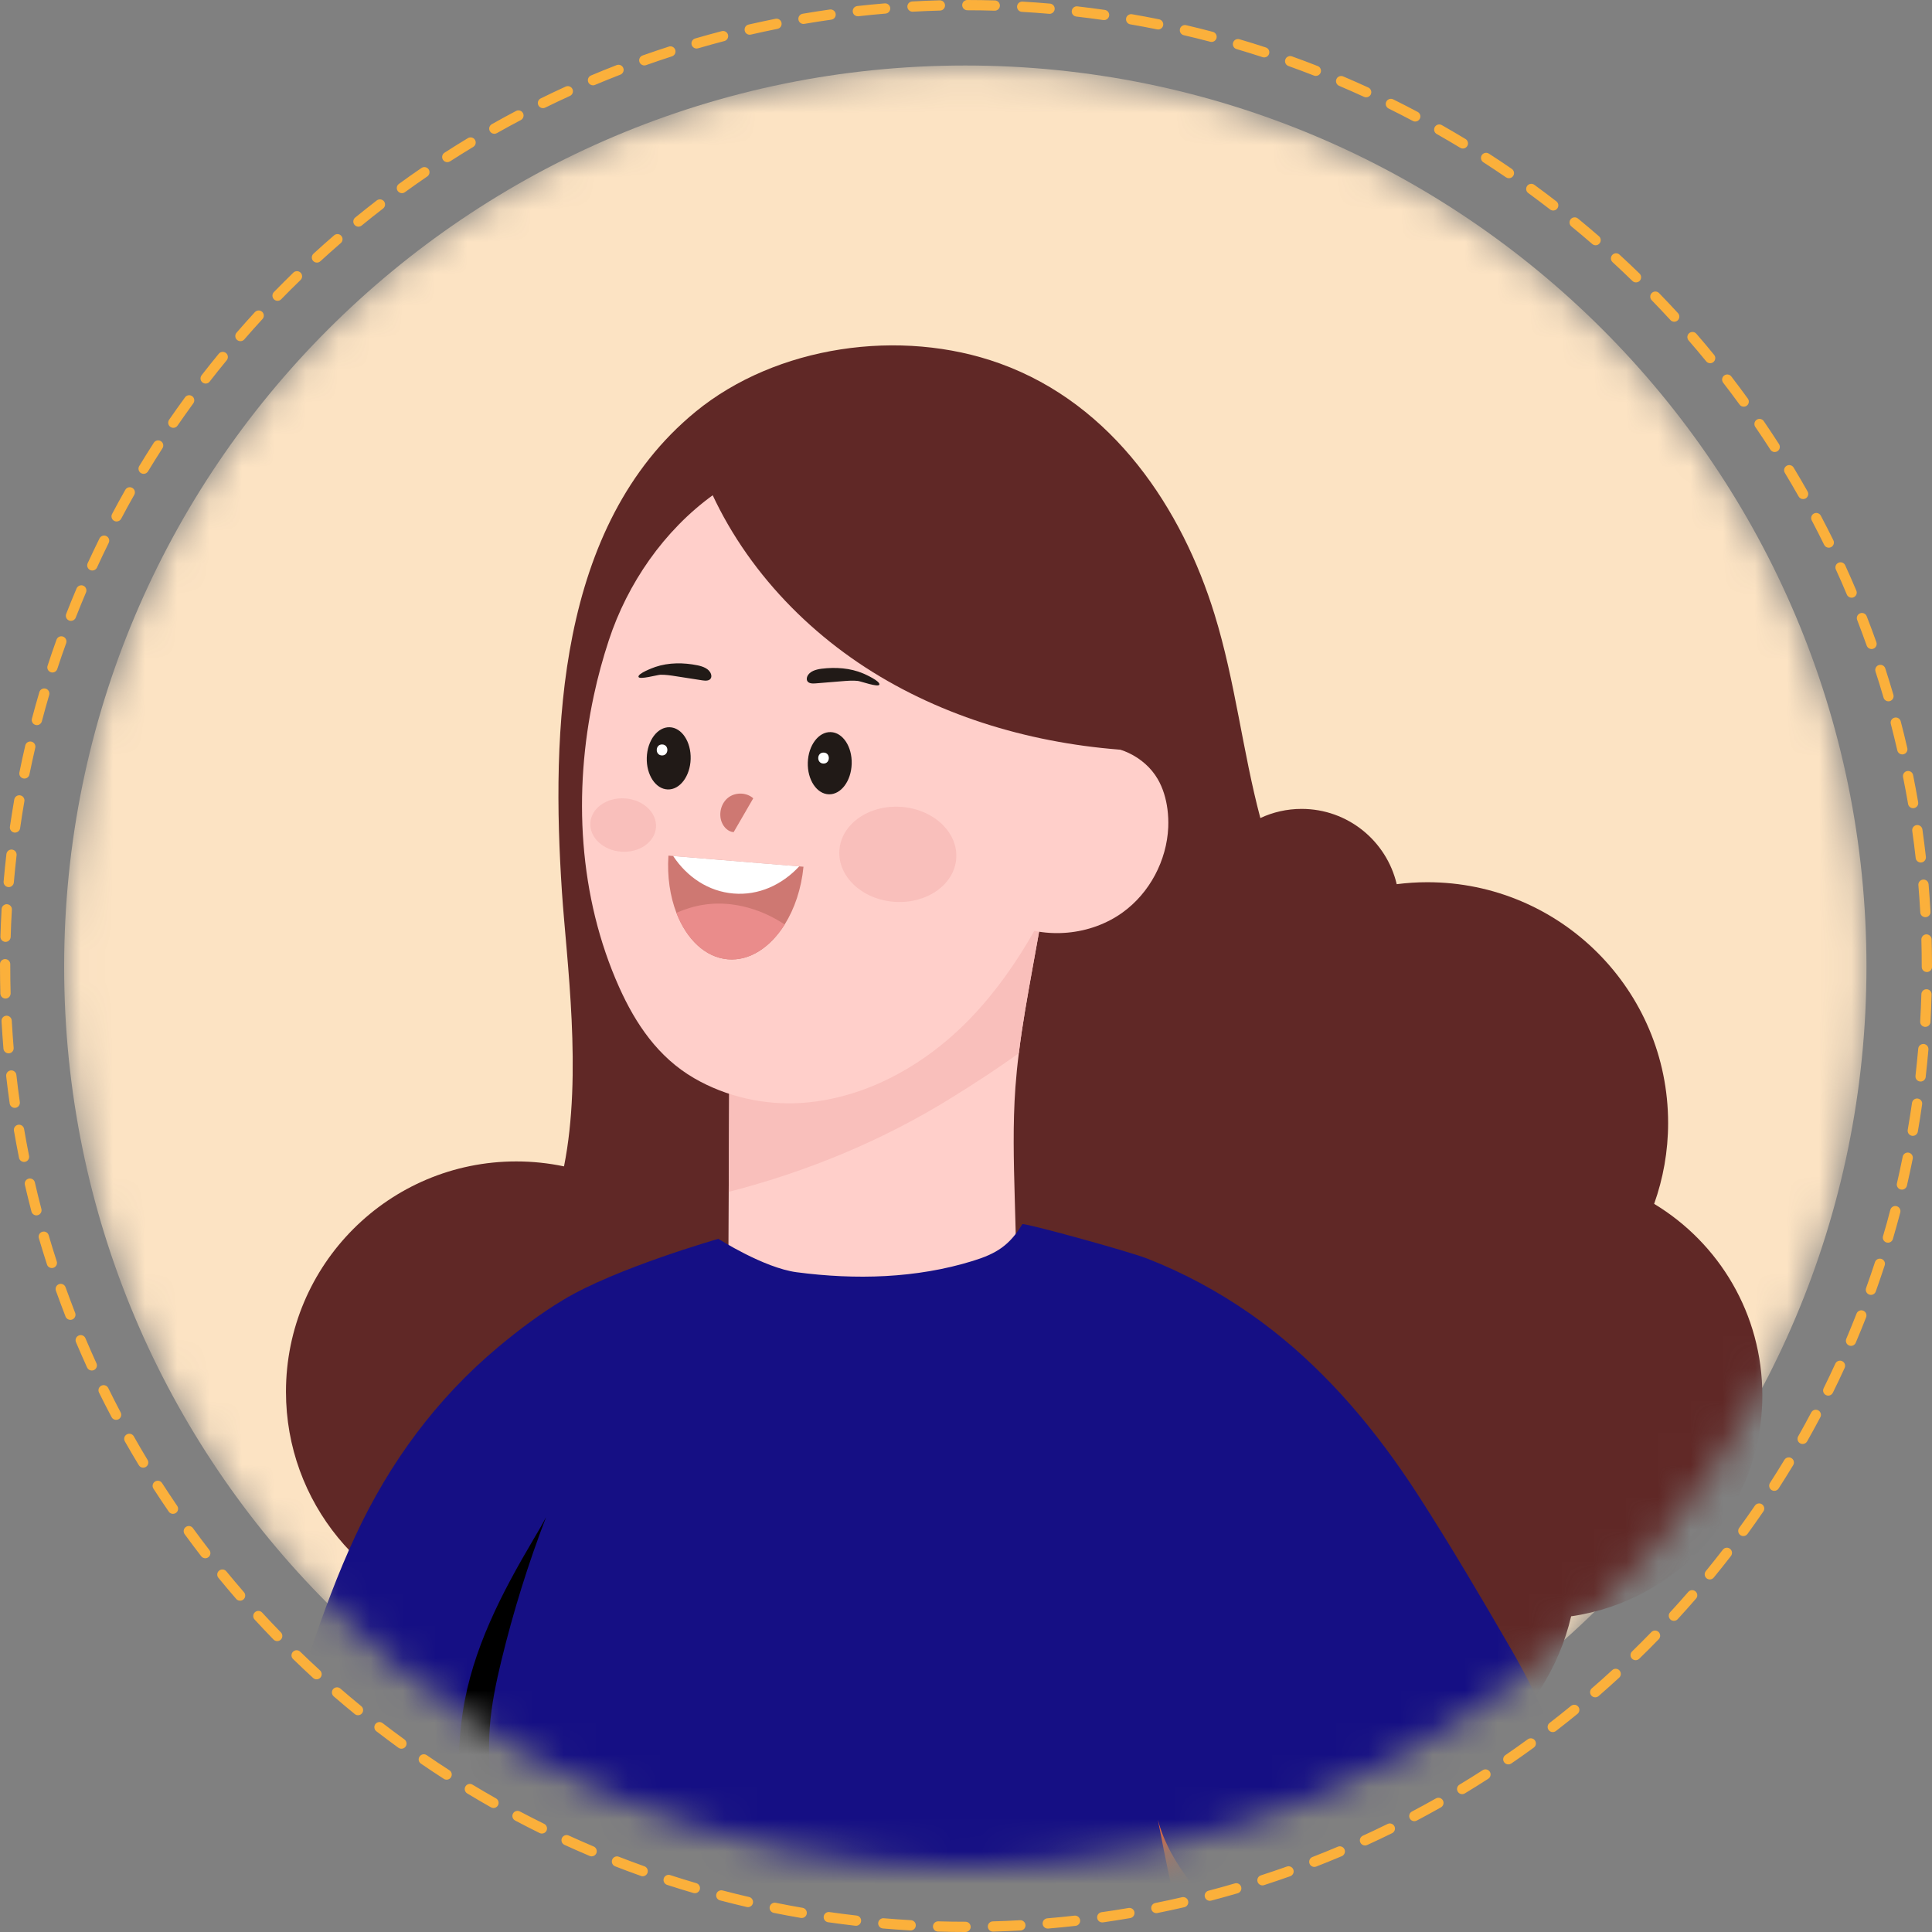 <svg width="60" height="60" viewBox="0 0 60 60" fill="none" xmlns="http://www.w3.org/2000/svg">
<rect x="0" y="0" width="60" height="60" fill="#808080" stroke="none"/>
<mask id="mask0" style="mask-type:alpha" maskUnits="userSpaceOnUse" x="1" y="2" width="57" height="57">
<path fill-rule="evenodd" clip-rule="evenodd" d="M1.992 30.021C1.992 45.478 14.521 58.008 29.978 58.008C45.435 58.008 57.965 45.478 57.965 30.021C57.965 14.565 45.435 2.034 29.978 2.034C14.521 2.034 1.992 14.565 1.992 30.021" fill="white"/>
</mask>
<g mask="url(#mask0)">
<path fill-rule="evenodd" clip-rule="evenodd" d="M1.992 30.021C1.992 45.478 14.521 58.008 29.978 58.008C45.435 58.008 57.965 45.478 57.965 30.021C57.965 14.564 45.435 2.034 29.978 2.034C14.521 2.034 1.992 14.564 1.992 30.021" fill="#FCE3C3"/>
<path fill-rule="evenodd" clip-rule="evenodd" d="M8.881 43.223C8.881 39.272 12.084 36.069 16.034 36.069C16.543 36.069 17.038 36.123 17.516 36.223C18.091 33.339 17.593 29.823 17.451 27.692C17.124 22.753 17.284 16.328 21.6 12.788C24.102 10.737 27.963 10.173 31.054 11.289C34.582 12.563 36.714 15.815 37.719 19.08C38.364 21.171 38.589 23.329 39.141 25.405C39.531 25.223 39.964 25.121 40.422 25.121C41.86 25.121 43.061 26.119 43.376 27.459C43.687 27.42 44.003 27.398 44.326 27.398C48.456 27.398 51.805 30.746 51.805 34.877C51.805 35.757 51.65 36.602 51.371 37.387C53.384 38.601 54.731 40.809 54.731 43.331C54.731 46.823 52.151 49.711 48.793 50.196C48.041 53.405 45.163 55.796 41.724 55.796C41.573 55.796 41.425 55.79 41.277 55.781C40.116 58.71 37.261 60.782 33.919 60.782C30.853 60.782 28.194 59.036 26.882 56.484C25.613 57.349 24.081 57.856 22.43 57.856C18.15 57.856 14.667 54.459 14.524 50.215C11.299 49.522 8.881 46.655 8.881 43.223" fill="#602826"/>
<path fill-rule="evenodd" clip-rule="evenodd" d="M-12.271 105.632C-11.556 103.842 -10.841 102.052 -10.125 100.261C-9.44 98.543 -8.841 97.063 -7.938 95.444C-7.567 94.779 -7.062 93.91 -6.643 93.25C-4.633 89.555 -2.624 85.859 -0.615 82.165C0.657 79.826 1.928 77.489 3.198 75.151C4.034 73.616 4.871 72.075 5.507 70.447C6.295 68.43 6.764 66.304 7.191 64.18C8.066 59.821 8.781 55.406 10.259 51.213C11.385 48.02 12.992 44.922 15.454 42.595C19.101 39.146 24.235 37.825 29.162 38.159C30.013 38.217 30.861 38.326 31.7 38.487C34.004 38.931 36.231 39.766 38.266 40.936C40.373 42.149 42.094 43.635 43.459 45.655C43.887 46.289 44.274 46.95 44.627 47.628C45.968 50.202 46.841 52.987 47.932 55.676C49.87 60.452 52.652 64.972 53.554 70.047C54.492 75.317 52.202 88.087 52.217 95.559C52.366 98.399 53.413 102.015 53.664 103.585C53.858 104.821 54.066 106.104 53.931 107.356C53.789 108.684 53.436 109.969 53.106 111.258C53.054 111.459 53.001 111.666 52.879 111.836C52.659 112.139 52.15 112.222 51.913 111.892C51.397 111.177 51.677 110.113 51.853 109.324C52.016 108.588 52.222 107.855 52.263 107.1C52.302 106.358 52.111 105.686 51.817 105.01C51.606 104.523 51.414 104.029 51.192 103.545C51.13 103.412 51.065 103.275 50.991 103.145C50.964 103.095 50.934 103.048 50.903 102.999C50.753 102.765 50.565 102.561 50.317 102.444C50.107 102.345 49.76 102.277 49.542 102.391C49.305 102.514 49.315 102.823 49.295 103.051C49.27 103.323 49.304 103.596 49.345 103.864C49.402 104.223 49.484 104.595 49.488 104.962C49.489 105.062 49.484 105.162 49.471 105.26C49.462 105.338 49.446 105.417 49.426 105.495C49.204 106.321 48.084 107.056 47.658 105.951C47.568 105.714 47.537 105.458 47.501 105.207C47.332 104.007 46.911 102.839 46.961 101.623C46.993 100.847 47.109 100.078 47.226 99.311C47.42 98.034 47.99 96.172 48.124 95.559C47.327 87.939 46.927 81.467 46.489 73.876C46.442 73.073 46.394 72.26 46.165 71.489C45.871 70.502 45.296 69.627 44.733 68.766C41.266 63.463 37.97 58.048 34.851 52.533C33.759 50.603 32.659 48.543 32.71 46.327C29.798 48.443 25.782 48.938 22.442 47.594C18.286 56.911 16.345 67.182 11.361 76.084C7.364 83.221 1.44 88.843 -3.389 95.444C-3.565 95.683 -3.487 96.401 -3.503 96.706C-3.556 97.694 -3.473 98.679 -3.594 99.664C-3.718 100.66 -3.948 101.641 -4.282 102.586C-4.434 103.014 -4.847 103.407 -5.284 103.023C-5.323 102.999 -5.36 102.97 -5.396 102.93C-5.828 102.471 -5.831 101.841 -5.803 101.25C-5.773 100.577 -5.807 99.937 -6.101 99.319C-6.181 99.152 -6.316 98.995 -6.497 98.959C-6.607 98.937 -6.722 98.964 -6.83 99C-7.19 99.122 -7.462 99.346 -7.682 99.622C-7.798 99.767 -7.9 99.926 -7.992 100.093C-8.08 100.251 -8.159 100.415 -8.236 100.579C-8.332 100.784 -8.422 100.989 -8.516 101.184C-8.536 101.225 -8.555 101.265 -8.574 101.302C-8.592 101.337 -8.61 101.373 -8.629 101.409C-8.744 101.638 -8.858 101.866 -8.974 102.096C-9.184 102.512 -9.394 102.928 -9.604 103.345C-9.787 103.708 -9.971 104.073 -10.154 104.436C-10.475 105.07 -10.818 105.783 -11.392 106.232C-11.822 106.569 -12.507 106.224 -12.271 105.632" fill="#FFCFCA"/>
<path fill-rule="evenodd" clip-rule="evenodd" d="M22.614 40.475C23.195 40.832 23.898 40.912 24.575 40.983C25.391 41.069 26.208 41.156 27.028 41.122C28.626 41.058 30.076 40.49 31.591 39.982C31.565 39.06 31.541 38.139 31.514 37.217C31.482 36.065 31.451 34.91 31.535 33.76C31.561 33.408 31.596 33.056 31.641 32.706C31.747 31.833 31.904 30.968 32.06 30.1C32.188 29.389 32.317 28.675 32.445 27.964C32.035 28.361 31.643 28.569 31.14 28.846C29.02 30.016 26.855 31.105 24.678 32.165C24.021 32.484 23.36 32.804 22.651 32.976L22.614 40.475" fill="#FFCFCA"/>
<path fill-rule="evenodd" clip-rule="evenodd" d="M22.631 37.014C25.081 36.385 27.439 35.408 29.581 34.073C30.262 33.649 30.968 33.195 31.641 32.706C31.747 31.833 31.904 30.968 32.06 30.1C32.188 29.389 32.317 28.675 32.445 27.964C32.035 28.361 31.643 28.569 31.14 28.846C29.02 30.016 26.855 31.105 24.678 32.165C24.021 32.484 23.36 32.804 22.651 32.976L22.631 37.014" fill="#F9BFBB"/>
<path fill-rule="evenodd" clip-rule="evenodd" d="M18.443 21.595C18.567 21.015 18.724 20.442 18.908 19.883C19.488 18.121 20.615 16.479 22.149 15.369C25.096 13.24 29.32 13.604 31.834 16.204C32.43 16.82 32.919 17.53 33.276 18.302C34.154 20.192 34.263 22.252 33.88 24.251C33.545 26.02 32.824 27.741 31.918 29.257C31.36 30.189 30.707 31.072 29.924 31.839C29.476 32.278 28.979 32.678 28.447 33.021C27.376 33.711 26.16 34.17 24.886 34.253C23.735 34.327 22.551 34.061 21.558 33.485C20.439 32.835 19.742 31.801 19.229 30.66C17.968 27.846 17.796 24.602 18.443 21.595" fill="#FFCFCA"/>
<path fill-rule="evenodd" clip-rule="evenodd" d="M31.37 28.665C32.483 29.179 33.868 29.055 34.863 28.338C35.704 27.733 36.235 26.724 36.281 25.692C36.288 25.504 36.281 25.317 36.256 25.128C36.213 24.8 36.119 24.477 35.952 24.191C35.54 23.486 34.678 23.09 33.867 23.182C33.054 23.274 32.323 23.824 31.956 24.554L31.37 28.665" fill="#FFCFCA"/>
<path fill-rule="evenodd" clip-rule="evenodd" d="M21.71 14.346C22.666 17.059 24.66 19.351 27.102 20.871C29.544 22.391 32.41 23.164 35.282 23.314C35.485 23.325 34.893 19.532 34.784 19.169C34.201 17.234 32.934 15.513 31.262 14.378C31.012 14.207 30.753 14.05 30.486 13.908C28.832 13.027 26.892 12.711 25.041 12.979C24.28 13.09 23.535 13.286 22.855 13.644C22.723 13.713 21.652 14.182 21.71 14.346" fill="#602826"/>
<path fill-rule="evenodd" clip-rule="evenodd" d="M17.499 69.933C16.961 65.645 16.553 61.365 15.685 57.125C14.915 53.364 14.033 49.383 15.464 45.675C16.067 45.038 16.794 44.513 17.545 44.05C23.966 40.089 32.027 40.494 39.144 42.994C39.524 48.883 38.759 54.798 38.265 60.695C38.117 61.541 38.01 62.394 37.912 63.247C37.289 68.582 36.955 73.942 36.594 79.3C36.425 79.277 36.252 79.262 36.075 79.256C34.871 79.215 33.674 79.414 32.486 79.614C29.429 80.125 26.372 80.636 23.316 81.147C22.132 81.346 20.942 81.546 19.776 81.829C19.092 78.754 18.364 75.688 17.637 72.624C17.657 71.736 17.614 70.842 17.499 69.933" fill="#FFCFCA"/>
<path fill-rule="evenodd" clip-rule="evenodd" d="M7.458 58.056C8.436 59.283 9.602 60.097 10.939 60.647C11.313 60.801 11.651 60.929 11.971 61.037C13.305 61.491 14.291 61.601 15.942 61.784L17.267 75.054C18.96 75.561 20.727 75.775 22.489 75.836C25.222 75.93 27.986 75.763 30.709 75.541C33.22 75.336 35.774 74.929 38.041 73.773C37.982 70.562 38.05 67.348 38.238 64.141C38.314 62.801 38.412 61.462 38.53 60.125C38.533 60.109 38.534 60.093 38.535 60.077C38.865 60.549 39.202 60.911 39.476 61.417C42.727 59.264 45.614 56.706 48.168 53.774C48.112 53.642 48.058 53.509 48.004 53.374C47.689 52.593 47.306 51.867 46.883 51.138C45.979 49.576 45.057 48.014 44.081 46.495C43.899 46.212 43.713 45.932 43.52 45.656C42.23 43.796 40.689 42.1 38.825 40.8C37.829 40.106 36.761 39.53 35.63 39.087C35.045 38.857 31.782 37.962 31.749 38.018C31.351 38.675 30.949 38.932 30.216 39.158C28.454 39.703 26.567 39.751 24.738 39.51C23.721 39.375 22.31 38.473 22.31 38.473C22.31 38.473 19.126 39.382 17.498 40.365C16.789 40.791 16.125 41.289 15.49 41.819C13.559 43.429 12.095 45.423 11.037 47.697C9.95 50.031 9.258 52.516 8.451 54.953C8.11 55.984 7.774 57.017 7.458 58.056" fill="#150F84"/>
<path fill-rule="evenodd" clip-rule="evenodd" d="M15.227 55.435C15.194 54.838 15.168 54.239 15.211 53.642C15.261 52.936 15.408 52.243 15.573 51.561C15.942 50.044 16.405 48.557 16.959 47.115C16.836 47.351 16.7 47.582 16.565 47.81C15.59 49.462 14.665 51.219 14.37 53.18C14.144 54.675 14.294 56.234 13.942 57.696C13.633 58.971 12.948 60.112 12.056 60.959C12.028 60.985 12 61.012 11.971 61.037C13.305 61.491 14.291 61.601 15.942 61.784C15.603 59.544 15.356 57.702 15.227 55.435" fill="black"/>
<path fill-rule="evenodd" clip-rule="evenodd" d="M35.959 56.515C36.467 59.126 37.006 61.809 38.238 64.14C38.315 62.801 38.412 61.462 38.531 60.125C37.458 59.08 36.343 57.961 35.959 56.515" fill="#EF5D30"/>
<path fill-rule="evenodd" clip-rule="evenodd" d="M26.638 21.146C26.48 21.13 26.32 21.142 26.161 21.155C25.88 21.178 25.598 21.201 25.318 21.224C25.224 21.231 25.108 21.227 25.067 21.142C25.048 21.101 25.054 21.05 25.071 21.008C25.14 20.846 25.339 20.791 25.513 20.768C25.947 20.714 26.404 20.744 26.808 20.915C26.887 20.948 27.341 21.155 27.309 21.261C27.28 21.356 26.729 21.155 26.638 21.146" fill="#211A17"/>
<path fill-rule="evenodd" clip-rule="evenodd" d="M20.507 20.955C20.666 20.951 20.825 20.975 20.983 21C21.261 21.043 21.54 21.086 21.819 21.13C21.911 21.144 22.027 21.148 22.074 21.067C22.098 21.027 22.095 20.976 22.08 20.932C22.024 20.766 21.828 20.696 21.657 20.661C21.228 20.575 20.77 20.572 20.354 20.712C20.273 20.74 19.806 20.913 19.829 21.021C19.852 21.117 20.416 20.958 20.507 20.955" fill="#211A17"/>
<path fill-rule="evenodd" clip-rule="evenodd" d="M21.006 28.348C21.322 29.169 21.901 29.733 22.605 29.792C23.282 29.848 23.924 29.42 24.369 28.711C24.674 28.224 24.886 27.605 24.953 26.917L24.82 26.907L20.905 26.584L20.759 26.572C20.715 27.222 20.81 27.835 21.006 28.348" fill="#CE7872"/>
<path fill-rule="evenodd" clip-rule="evenodd" d="M20.905 26.584C21.341 27.242 22.005 27.685 22.78 27.749C23.555 27.814 24.283 27.484 24.82 26.906L20.905 26.584" fill="white"/>
<path fill-rule="evenodd" clip-rule="evenodd" d="M21.006 28.348C21.323 29.169 21.902 29.733 22.605 29.792C23.282 29.848 23.924 29.42 24.369 28.711C24.179 28.584 23.979 28.474 23.77 28.381C23.166 28.113 22.488 27.995 21.837 28.1C21.547 28.146 21.272 28.233 21.006 28.348" fill="#EA8C8B"/>
<path fill-rule="evenodd" clip-rule="evenodd" d="M25.087 23.681C25.071 24.215 25.364 24.657 25.74 24.668C26.117 24.679 26.434 24.256 26.45 23.722C26.466 23.189 26.175 22.747 25.798 22.736C25.422 22.724 25.103 23.148 25.087 23.681" fill="#211A17"/>
<path fill-rule="evenodd" clip-rule="evenodd" d="M25.581 23.372C25.8 23.378 25.79 23.719 25.57 23.713C25.352 23.706 25.361 23.365 25.581 23.372" fill="white"/>
<path fill-rule="evenodd" clip-rule="evenodd" d="M21.449 23.572C21.433 24.105 21.115 24.529 20.738 24.517C20.362 24.506 20.07 24.064 20.086 23.531C20.102 22.997 20.42 22.574 20.796 22.585C21.173 22.596 21.465 23.038 21.449 23.572" fill="#211A17"/>
<path fill-rule="evenodd" clip-rule="evenodd" d="M20.566 23.12C20.785 23.126 20.776 23.467 20.556 23.461C20.336 23.454 20.346 23.113 20.566 23.12" fill="white"/>
<path fill-rule="evenodd" clip-rule="evenodd" d="M22.615 24.771C22.837 24.598 23.183 24.604 23.393 24.792L22.784 25.843C22.615 25.832 22.477 25.692 22.414 25.534C22.31 25.271 22.393 24.944 22.615 24.771" fill="#CE7872"/>
<path fill-rule="evenodd" clip-rule="evenodd" d="M26.068 26.407C26.011 27.221 26.778 27.938 27.78 28.007C28.782 28.077 29.641 27.473 29.697 26.658C29.753 25.844 28.987 25.127 27.984 25.058C26.983 24.988 26.123 25.592 26.068 26.407" fill="#F9BFBB"/>
<path fill-rule="evenodd" clip-rule="evenodd" d="M18.335 25.552C18.303 26.009 18.733 26.411 19.296 26.45C19.859 26.489 20.341 26.15 20.372 25.693C20.404 25.236 19.974 24.834 19.411 24.795C18.848 24.756 18.366 25.095 18.335 25.552" fill="#F9BFBB"/>
</g>
<path fill-rule="evenodd" clip-rule="evenodd" d="M30.893 0.332C30.98 0.332 31.05 0.264 31.053 0.177C31.055 0.089 30.986 0.016 30.898 0.013C30.614 0.005 30.325 0 30.043 0H30.041C29.954 0 29.882 0.071 29.882 0.159C29.882 0.247 29.954 0.318 30.041 0.319C30.323 0.319 30.608 0.323 30.888 0.332H30.893ZM28.338 0.363L28.347 0.363C28.627 0.347 28.911 0.336 29.194 0.328C29.282 0.326 29.351 0.253 29.349 0.165C29.346 0.077 29.272 0.008 29.186 0.01C28.9 0.017 28.613 0.029 28.33 0.045C28.242 0.05 28.174 0.125 28.179 0.213C28.184 0.297 28.255 0.363 28.338 0.363ZM32.595 0.43C32.676 0.43 32.747 0.367 32.754 0.284C32.762 0.196 32.696 0.119 32.608 0.112C32.327 0.087 32.039 0.067 31.754 0.05C31.666 0.045 31.591 0.112 31.586 0.2C31.581 0.288 31.648 0.363 31.735 0.368C32.017 0.385 32.302 0.405 32.581 0.429L32.595 0.43ZM26.641 0.505L26.658 0.505C26.938 0.473 27.221 0.445 27.501 0.422C27.589 0.415 27.654 0.338 27.647 0.25C27.64 0.162 27.562 0.097 27.475 0.105C27.193 0.128 26.905 0.156 26.623 0.188C26.536 0.198 26.473 0.276 26.483 0.364C26.491 0.445 26.56 0.505 26.641 0.505ZM34.288 0.624C34.365 0.624 34.433 0.567 34.446 0.488C34.458 0.401 34.398 0.32 34.31 0.308C34.03 0.267 33.743 0.23 33.46 0.198C33.374 0.187 33.295 0.25 33.284 0.338C33.274 0.425 33.337 0.504 33.425 0.514C33.704 0.546 33.986 0.583 34.266 0.623L34.288 0.624ZM24.953 0.744L24.98 0.741C25.258 0.694 25.539 0.65 25.817 0.611C25.905 0.599 25.965 0.518 25.953 0.431C25.941 0.344 25.859 0.284 25.773 0.295C25.492 0.335 25.207 0.379 24.927 0.427C24.84 0.442 24.781 0.524 24.796 0.611C24.809 0.689 24.878 0.744 24.953 0.744ZM35.967 0.916C36.041 0.916 36.108 0.863 36.123 0.788C36.14 0.702 36.084 0.618 35.998 0.6C35.719 0.543 35.436 0.49 35.156 0.442C35.071 0.427 34.986 0.485 34.972 0.571C34.957 0.658 35.015 0.741 35.101 0.756C35.378 0.804 35.658 0.856 35.935 0.912L35.967 0.916ZM23.282 1.078C23.294 1.078 23.305 1.077 23.318 1.074C23.593 1.011 23.871 0.951 24.146 0.896C24.233 0.878 24.288 0.795 24.271 0.708C24.254 0.622 24.171 0.566 24.084 0.583C23.805 0.639 23.524 0.7 23.246 0.763C23.161 0.783 23.108 0.869 23.128 0.954C23.143 1.028 23.209 1.078 23.282 1.078ZM37.627 1.302C37.697 1.302 37.761 1.255 37.78 1.183C37.802 1.098 37.751 1.011 37.666 0.989C37.392 0.916 37.112 0.847 36.835 0.782C36.75 0.762 36.663 0.816 36.644 0.901C36.624 0.987 36.677 1.073 36.762 1.093C37.036 1.156 37.313 1.225 37.586 1.297C37.599 1.3 37.613 1.302 37.627 1.302ZM21.634 1.507C21.648 1.507 21.663 1.505 21.678 1.501C21.947 1.422 22.223 1.347 22.495 1.275C22.581 1.253 22.631 1.166 22.609 1.081C22.587 0.996 22.5 0.945 22.415 0.967C22.139 1.039 21.861 1.116 21.589 1.195C21.504 1.22 21.456 1.308 21.48 1.392C21.502 1.462 21.564 1.507 21.634 1.507ZM39.26 1.783C39.327 1.783 39.39 1.741 39.412 1.673C39.439 1.59 39.394 1.5 39.31 1.473C39.039 1.384 38.764 1.299 38.492 1.219C38.407 1.194 38.318 1.242 38.294 1.327C38.269 1.411 38.317 1.5 38.402 1.524C38.671 1.604 38.943 1.688 39.211 1.775C39.227 1.781 39.244 1.783 39.26 1.783ZM20.01 2.032C20.027 2.032 20.045 2.029 20.063 2.023C20.329 1.929 20.599 1.837 20.868 1.75C20.952 1.723 20.998 1.633 20.971 1.549C20.944 1.466 20.855 1.419 20.771 1.447C20.498 1.535 20.225 1.627 19.956 1.723C19.873 1.752 19.83 1.843 19.859 1.926C19.883 1.991 19.945 2.032 20.01 2.032ZM40.864 2.358C40.929 2.358 40.988 2.32 41.013 2.257C41.045 2.175 41.005 2.083 40.922 2.051C40.658 1.947 40.388 1.846 40.121 1.75C40.038 1.721 39.947 1.764 39.917 1.847C39.888 1.929 39.93 2.02 40.014 2.05C40.278 2.145 40.545 2.245 40.806 2.347C40.826 2.355 40.846 2.358 40.864 2.358ZM18.416 2.65C18.437 2.65 18.458 2.646 18.477 2.637C18.738 2.528 19.002 2.421 19.265 2.319C19.348 2.287 19.389 2.195 19.357 2.113C19.325 2.03 19.233 1.99 19.15 2.022C18.885 2.125 18.617 2.233 18.354 2.344C18.274 2.378 18.235 2.471 18.269 2.553C18.295 2.613 18.354 2.65 18.416 2.65ZM42.427 3.022C42.488 3.022 42.546 2.988 42.573 2.929C42.609 2.849 42.574 2.755 42.494 2.718C42.237 2.6 41.974 2.484 41.714 2.373C41.632 2.339 41.538 2.376 41.504 2.457C41.469 2.538 41.507 2.632 41.589 2.666C41.847 2.776 42.106 2.891 42.362 3.008C42.383 3.017 42.405 3.022 42.427 3.022ZM16.862 3.359C16.886 3.359 16.909 3.354 16.933 3.342C17.185 3.219 17.443 3.096 17.7 2.979C17.78 2.942 17.816 2.848 17.779 2.768C17.743 2.688 17.648 2.653 17.567 2.689C17.308 2.808 17.046 2.931 16.792 3.057C16.713 3.095 16.68 3.191 16.719 3.27C16.746 3.326 16.803 3.359 16.862 3.359ZM43.951 3.775C44.009 3.775 44.063 3.744 44.092 3.69C44.134 3.612 44.104 3.516 44.026 3.475C43.776 3.342 43.52 3.211 43.266 3.085C43.187 3.046 43.092 3.079 43.052 3.158C43.013 3.236 43.046 3.332 43.125 3.371C43.376 3.495 43.63 3.625 43.877 3.756C43.9 3.769 43.926 3.775 43.951 3.775ZM15.352 4.155C15.378 4.155 15.405 4.148 15.43 4.135C15.674 3.997 15.925 3.86 16.176 3.728C16.253 3.687 16.283 3.59 16.242 3.513C16.2 3.435 16.104 3.405 16.026 3.446C15.773 3.579 15.52 3.718 15.273 3.857C15.197 3.9 15.169 3.997 15.213 4.074C15.242 4.126 15.296 4.155 15.352 4.155ZM45.43 4.613C45.485 4.613 45.536 4.586 45.567 4.536C45.613 4.461 45.588 4.363 45.513 4.317C45.271 4.171 45.023 4.026 44.776 3.885C44.699 3.842 44.602 3.869 44.559 3.945C44.515 4.022 44.542 4.119 44.619 4.162C44.864 4.301 45.109 4.445 45.349 4.59C45.373 4.606 45.402 4.613 45.43 4.613ZM13.89 5.036C13.92 5.036 13.95 5.028 13.977 5.011C14.214 4.859 14.456 4.708 14.697 4.562C14.772 4.517 14.796 4.419 14.751 4.344C14.705 4.268 14.608 4.244 14.532 4.289C14.289 4.436 14.043 4.589 13.804 4.743C13.73 4.79 13.709 4.889 13.757 4.963C13.787 5.01 13.838 5.036 13.89 5.036ZM46.86 5.535C46.911 5.535 46.962 5.511 46.992 5.466C47.042 5.394 47.023 5.295 46.95 5.245C46.717 5.084 46.477 4.925 46.239 4.771C46.165 4.723 46.066 4.745 46.018 4.818C45.971 4.892 45.992 4.991 46.066 5.039C46.302 5.191 46.539 5.349 46.77 5.507C46.799 5.526 46.829 5.535 46.86 5.535ZM12.482 5.999C12.515 5.999 12.548 5.989 12.576 5.968C12.803 5.803 13.037 5.639 13.269 5.48C13.342 5.43 13.36 5.331 13.311 5.258C13.26 5.186 13.162 5.167 13.089 5.217C12.854 5.377 12.618 5.544 12.389 5.711C12.317 5.762 12.301 5.862 12.353 5.933C12.385 5.976 12.433 5.999 12.482 5.999ZM48.236 6.538C48.284 6.538 48.331 6.517 48.362 6.476C48.416 6.406 48.403 6.306 48.334 6.253C48.109 6.079 47.879 5.906 47.65 5.739C47.578 5.687 47.479 5.703 47.427 5.774C47.376 5.845 47.39 5.945 47.462 5.996C47.689 6.162 47.916 6.333 48.139 6.505C48.168 6.527 48.203 6.538 48.236 6.538ZM11.132 7.04C11.167 7.04 11.203 7.028 11.232 7.004C11.45 6.826 11.672 6.649 11.896 6.477C11.966 6.423 11.979 6.323 11.926 6.253C11.871 6.184 11.771 6.171 11.702 6.224C11.476 6.398 11.25 6.578 11.03 6.757C10.962 6.813 10.953 6.913 11.008 6.981C11.039 7.02 11.086 7.04 11.132 7.04ZM49.553 7.617C49.598 7.617 49.642 7.598 49.673 7.562C49.731 7.496 49.724 7.395 49.657 7.337C49.442 7.151 49.223 6.965 49.003 6.785C48.935 6.73 48.835 6.74 48.779 6.808C48.724 6.876 48.734 6.976 48.801 7.032C49.019 7.21 49.236 7.394 49.449 7.578C49.479 7.604 49.517 7.617 49.553 7.617ZM9.842 8.155C9.881 8.155 9.92 8.141 9.95 8.113C10.156 7.924 10.37 7.734 10.583 7.549C10.65 7.492 10.657 7.391 10.599 7.325C10.543 7.258 10.441 7.251 10.375 7.309C10.159 7.495 9.944 7.687 9.735 7.879C9.671 7.938 9.666 8.039 9.725 8.104C9.757 8.138 9.799 8.155 9.842 8.155ZM50.807 8.77C50.849 8.77 50.889 8.754 50.922 8.722C50.982 8.659 50.981 8.558 50.918 8.496C50.714 8.298 50.505 8.1 50.295 7.908C50.231 7.848 50.13 7.853 50.071 7.917C50.011 7.982 50.015 8.083 50.081 8.143C50.287 8.333 50.494 8.529 50.696 8.725C50.726 8.755 50.767 8.77 50.807 8.77ZM8.62 9.342C8.661 9.342 8.703 9.326 8.733 9.294C8.931 9.091 9.132 8.889 9.334 8.695C9.397 8.634 9.398 8.533 9.337 8.47C9.276 8.407 9.174 8.405 9.111 8.466C8.909 8.663 8.705 8.867 8.505 9.071C8.445 9.134 8.446 9.235 8.509 9.297C8.54 9.327 8.579 9.342 8.62 9.342ZM51.995 9.992C52.033 9.992 52.071 9.978 52.102 9.95C52.166 9.891 52.171 9.79 52.112 9.725C51.919 9.516 51.722 9.306 51.523 9.102C51.463 9.039 51.361 9.037 51.298 9.099C51.235 9.16 51.234 9.261 51.295 9.324C51.491 9.526 51.687 9.733 51.877 9.94C51.908 9.974 51.952 9.992 51.995 9.992ZM7.467 10.595C7.511 10.595 7.556 10.577 7.587 10.541C7.77 10.328 7.961 10.116 8.151 9.909C8.211 9.844 8.206 9.743 8.142 9.684C8.077 9.624 7.977 9.629 7.916 9.693C7.725 9.902 7.532 10.117 7.346 10.332C7.289 10.398 7.295 10.499 7.362 10.556C7.391 10.582 7.43 10.595 7.467 10.595ZM53.111 11.28C53.146 11.28 53.181 11.268 53.211 11.244C53.279 11.188 53.29 11.088 53.233 11.02C53.054 10.8 52.868 10.579 52.681 10.364C52.625 10.298 52.523 10.291 52.457 10.348C52.391 10.406 52.384 10.507 52.441 10.573C52.626 10.786 52.809 11.004 52.988 11.222C53.019 11.26 53.064 11.28 53.111 11.28ZM6.386 11.912C6.435 11.912 6.481 11.891 6.512 11.85C6.683 11.629 6.861 11.406 7.041 11.188C7.096 11.12 7.087 11.019 7.019 10.964C6.951 10.908 6.849 10.918 6.794 10.986C6.612 11.207 6.433 11.432 6.26 11.655C6.207 11.725 6.22 11.825 6.289 11.879C6.318 11.901 6.352 11.912 6.386 11.912ZM54.152 12.63C54.185 12.63 54.218 12.621 54.246 12.6C54.318 12.548 54.332 12.449 54.28 12.378C54.114 12.148 53.941 11.917 53.767 11.691C53.714 11.622 53.614 11.609 53.543 11.663C53.474 11.716 53.461 11.816 53.515 11.886C53.687 12.109 53.858 12.338 54.024 12.565C54.054 12.608 54.103 12.63 54.152 12.63ZM5.383 13.287C5.434 13.287 5.483 13.262 5.514 13.217C5.672 12.987 5.838 12.755 6.003 12.527C6.055 12.455 6.039 12.356 5.969 12.304C5.898 12.252 5.798 12.268 5.747 12.339C5.579 12.569 5.412 12.804 5.251 13.037C5.202 13.11 5.22 13.209 5.293 13.259C5.321 13.277 5.351 13.287 5.383 13.287ZM55.115 14.038C55.145 14.038 55.174 14.03 55.201 14.013C55.275 13.966 55.296 13.867 55.249 13.793C55.095 13.554 54.936 13.314 54.775 13.078C54.725 13.006 54.626 12.987 54.553 13.037C54.481 13.086 54.463 13.186 54.512 13.258C54.672 13.491 54.83 13.729 54.981 13.965C55.011 14.013 55.063 14.038 55.115 14.038ZM4.46 14.716C4.514 14.716 4.567 14.688 4.597 14.639C4.743 14.399 4.893 14.157 5.045 13.922C5.093 13.848 5.072 13.749 4.998 13.702C4.924 13.654 4.825 13.675 4.777 13.749C4.624 13.987 4.471 14.231 4.324 14.474C4.278 14.549 4.303 14.647 4.378 14.693C4.403 14.708 4.433 14.716 4.46 14.716ZM55.996 15.499C56.024 15.499 56.051 15.493 56.076 15.479C56.152 15.436 56.179 15.338 56.136 15.262C55.995 15.014 55.85 14.765 55.703 14.521C55.657 14.445 55.559 14.421 55.484 14.467C55.409 14.512 55.384 14.61 55.43 14.685C55.575 14.927 55.72 15.174 55.858 15.418C55.888 15.47 55.941 15.499 55.996 15.499ZM3.62 16.195C3.679 16.195 3.733 16.164 3.763 16.11C3.893 15.862 4.03 15.613 4.169 15.369C4.212 15.292 4.186 15.195 4.109 15.152C4.033 15.108 3.935 15.135 3.892 15.211C3.751 15.458 3.613 15.71 3.481 15.961C3.439 16.038 3.469 16.135 3.546 16.176C3.57 16.189 3.596 16.195 3.62 16.195ZM56.794 17.009C56.818 17.009 56.841 17.004 56.864 16.993C56.944 16.954 56.976 16.858 56.937 16.779C56.811 16.524 56.681 16.267 56.547 16.015C56.506 15.937 56.41 15.907 56.332 15.948C56.255 15.989 56.224 16.085 56.266 16.163C56.397 16.413 56.526 16.667 56.651 16.92C56.678 16.976 56.735 17.009 56.794 17.009ZM2.868 17.718C2.927 17.718 2.985 17.684 3.012 17.625C3.128 17.372 3.251 17.115 3.375 16.862C3.415 16.784 3.383 16.688 3.304 16.649C3.225 16.61 3.13 16.642 3.09 16.721C2.964 16.977 2.841 17.236 2.722 17.492C2.686 17.572 2.721 17.667 2.801 17.704C2.822 17.713 2.846 17.718 2.868 17.718ZM57.503 18.563C57.524 18.563 57.545 18.559 57.565 18.55C57.646 18.516 57.685 18.423 57.65 18.342C57.539 18.08 57.423 17.815 57.304 17.555C57.269 17.475 57.173 17.44 57.093 17.477C57.014 17.513 56.978 17.608 57.015 17.688C57.133 17.945 57.248 18.206 57.356 18.466C57.382 18.526 57.441 18.563 57.503 18.563ZM2.204 19.282C2.267 19.282 2.328 19.243 2.352 19.18C2.454 18.921 2.561 18.658 2.671 18.398C2.705 18.317 2.668 18.224 2.587 18.189C2.505 18.155 2.413 18.193 2.378 18.274C2.266 18.536 2.158 18.802 2.056 19.064C2.024 19.146 2.063 19.238 2.146 19.271C2.165 19.278 2.184 19.282 2.204 19.282ZM58.122 20.156C58.14 20.156 58.158 20.153 58.176 20.147C58.259 20.117 58.302 20.026 58.272 19.943C58.176 19.674 58.076 19.403 57.972 19.138C57.941 19.056 57.849 19.015 57.766 19.047C57.685 19.079 57.644 19.172 57.676 19.253C57.777 19.516 57.877 19.784 57.972 20.05C57.996 20.115 58.056 20.156 58.122 20.156ZM1.629 20.885C1.695 20.885 1.757 20.843 1.779 20.775C1.867 20.509 1.958 20.239 2.055 19.974C2.084 19.891 2.041 19.8 1.958 19.77C1.876 19.74 1.784 19.783 1.755 19.866C1.658 20.134 1.565 20.407 1.477 20.677C1.45 20.76 1.495 20.85 1.579 20.877C1.595 20.883 1.611 20.885 1.629 20.885ZM58.648 21.78C58.663 21.78 58.677 21.778 58.692 21.773C58.777 21.749 58.825 21.66 58.801 21.576C58.721 21.302 58.635 21.027 58.549 20.757C58.522 20.673 58.432 20.628 58.348 20.654C58.265 20.681 58.218 20.771 58.245 20.855C58.332 21.122 58.416 21.394 58.495 21.665C58.516 21.735 58.578 21.78 58.648 21.78ZM1.146 22.52C1.216 22.52 1.28 22.472 1.3 22.401C1.372 22.128 1.448 21.854 1.527 21.585C1.552 21.5 1.504 21.412 1.42 21.387C1.336 21.362 1.247 21.41 1.222 21.494C1.142 21.766 1.064 22.044 0.991 22.32C0.969 22.405 1.02 22.492 1.105 22.514C1.119 22.518 1.132 22.52 1.146 22.52ZM59.078 23.429C59.09 23.429 59.102 23.427 59.113 23.425C59.2 23.405 59.253 23.319 59.233 23.234C59.169 22.955 59.101 22.675 59.029 22.402C59.007 22.317 58.919 22.265 58.834 22.288C58.749 22.31 58.698 22.397 58.721 22.482C58.791 22.753 58.859 23.03 58.923 23.305C58.94 23.379 59.006 23.429 59.078 23.429ZM0.758 24.179C0.832 24.179 0.899 24.127 0.914 24.051C0.971 23.777 1.031 23.498 1.095 23.223C1.115 23.138 1.062 23.052 0.977 23.032C0.89 23.012 0.805 23.065 0.785 23.151C0.72 23.429 0.658 23.711 0.603 23.988C0.584 24.074 0.641 24.158 0.726 24.176L0.758 24.179ZM59.413 25.099L59.439 25.097C59.527 25.082 59.585 25 59.57 24.913C59.522 24.633 59.47 24.349 59.413 24.071C59.396 23.985 59.312 23.929 59.226 23.946C59.141 23.963 59.084 24.047 59.101 24.133C59.157 24.409 59.209 24.689 59.257 24.967C59.269 25.044 59.337 25.099 59.413 25.099ZM0.467 25.857C0.544 25.857 0.612 25.8 0.625 25.721C0.664 25.442 0.709 25.16 0.757 24.884C0.773 24.797 0.713 24.715 0.627 24.7C0.541 24.685 0.458 24.743 0.443 24.829C0.395 25.109 0.349 25.393 0.308 25.675C0.296 25.762 0.357 25.843 0.443 25.856L0.467 25.857ZM59.652 26.786L59.67 26.785C59.757 26.775 59.819 26.697 59.81 26.609C59.778 26.326 59.742 26.04 59.702 25.759C59.69 25.672 59.608 25.612 59.522 25.624C59.435 25.636 59.374 25.717 59.386 25.804C59.426 26.082 59.461 26.364 59.493 26.645C59.502 26.726 59.571 26.786 59.652 26.786ZM0.272 27.55C0.353 27.55 0.422 27.488 0.43 27.405C0.454 27.123 0.483 26.84 0.515 26.561C0.525 26.474 0.463 26.395 0.375 26.385C0.288 26.374 0.209 26.438 0.199 26.525C0.167 26.806 0.137 27.093 0.112 27.377C0.105 27.465 0.17 27.542 0.258 27.549L0.272 27.55ZM59.794 28.484L59.803 28.484C59.892 28.479 59.958 28.404 59.953 28.316C59.937 28.032 59.917 27.745 59.894 27.462C59.887 27.374 59.81 27.308 59.722 27.316C59.635 27.324 59.569 27.401 59.577 27.488C59.6 27.768 59.62 28.053 59.636 28.334C59.64 28.419 59.71 28.484 59.794 28.484ZM0.173 29.251C0.258 29.251 0.328 29.183 0.332 29.096C0.339 28.817 0.352 28.532 0.369 28.25C0.374 28.162 0.307 28.087 0.218 28.081C0.132 28.077 0.055 28.143 0.05 28.231C0.034 28.517 0.021 28.805 0.013 29.087C0.011 29.175 0.08 29.248 0.168 29.251H0.173ZM59.841 30.187C59.928 30.187 60 30.116 60 30.028V30C60 29.725 59.996 29.446 59.989 29.172C59.986 29.084 59.907 29.015 59.825 29.017C59.737 29.019 59.668 29.093 59.67 29.18C59.678 29.452 59.681 29.728 59.681 30V30.028C59.681 30.116 59.752 30.187 59.841 30.187ZM0.17 31.011L0.175 31.011C0.263 31.009 0.332 30.935 0.33 30.847C0.322 30.565 0.319 30.279 0.319 30V29.944C0.319 29.856 0.247 29.785 0.159 29.785C0.07 29.785 7.36836e-06 29.856 7.36836e-06 29.944V30C7.36836e-06 30.282 0.004 30.57 0.011 30.856C0.014 30.943 0.085 31.011 0.17 31.011ZM59.792 31.891C59.876 31.891 59.947 31.826 59.952 31.741C59.968 31.457 59.98 31.169 59.987 30.885C59.991 30.797 59.921 30.724 59.833 30.721C59.747 30.718 59.672 30.788 59.67 30.876C59.661 31.157 59.649 31.442 59.633 31.723C59.628 31.81 59.695 31.886 59.782 31.891L59.792 31.891ZM0.266 32.712L0.28 32.712C0.368 32.705 0.432 32.627 0.424 32.54C0.401 32.258 0.381 31.974 0.365 31.694C0.36 31.607 0.284 31.54 0.197 31.544C0.11 31.549 0.043 31.624 0.047 31.712C0.063 31.994 0.084 32.282 0.107 32.567C0.114 32.65 0.184 32.712 0.266 32.712ZM59.646 33.588C59.726 33.588 59.795 33.528 59.804 33.447C59.836 33.166 59.864 32.88 59.889 32.595C59.896 32.507 59.832 32.43 59.744 32.422C59.657 32.415 59.579 32.48 59.572 32.568C59.547 32.849 59.518 33.133 59.487 33.411C59.478 33.498 59.539 33.577 59.627 33.587L59.646 33.588ZM0.458 34.406L0.48 34.404C0.568 34.392 0.628 34.311 0.616 34.224C0.576 33.944 0.539 33.661 0.509 33.383C0.499 33.296 0.42 33.232 0.332 33.243C0.246 33.253 0.183 33.332 0.192 33.419C0.223 33.7 0.26 33.986 0.301 34.269C0.312 34.348 0.38 34.406 0.458 34.406ZM59.403 35.275C59.48 35.275 59.547 35.221 59.56 35.143C59.608 34.864 59.654 34.58 59.693 34.297C59.707 34.21 59.647 34.129 59.559 34.117C59.471 34.104 59.391 34.165 59.379 34.252C59.339 34.531 59.293 34.813 59.246 35.089C59.232 35.175 59.29 35.258 59.376 35.273L59.403 35.275ZM0.747 36.085L0.778 36.082C0.864 36.064 0.92 35.98 0.902 35.894C0.847 35.615 0.795 35.335 0.748 35.061C0.733 34.974 0.649 34.916 0.564 34.931C0.476 34.946 0.418 35.028 0.433 35.115C0.481 35.392 0.534 35.675 0.59 35.957C0.606 36.032 0.673 36.085 0.747 36.085ZM59.065 36.945C59.138 36.945 59.203 36.895 59.221 36.822C59.285 36.545 59.345 36.264 59.402 35.985C59.419 35.899 59.364 35.815 59.277 35.797C59.192 35.78 59.107 35.835 59.09 35.922C59.034 36.197 58.974 36.476 58.911 36.75C58.89 36.836 58.944 36.921 59.029 36.941C59.042 36.944 59.054 36.945 59.065 36.945ZM1.131 37.745C1.145 37.745 1.158 37.743 1.172 37.739C1.257 37.717 1.308 37.63 1.285 37.545C1.214 37.273 1.146 36.997 1.083 36.722C1.063 36.636 0.977 36.583 0.892 36.603C0.806 36.623 0.752 36.708 0.772 36.794C0.836 37.072 0.905 37.351 0.977 37.626C0.997 37.697 1.061 37.745 1.131 37.745ZM58.632 38.593C58.701 38.593 58.764 38.548 58.785 38.479C58.865 38.206 58.942 37.929 59.015 37.654C59.037 37.569 58.986 37.481 58.901 37.459C58.816 37.437 58.73 37.487 58.706 37.572C58.636 37.845 58.559 38.119 58.479 38.389C58.454 38.473 58.502 38.562 58.588 38.587C58.602 38.591 58.617 38.593 58.632 38.593ZM1.61 39.38C1.627 39.38 1.643 39.377 1.659 39.372C1.743 39.345 1.789 39.255 1.762 39.172C1.675 38.904 1.591 38.632 1.512 38.362C1.488 38.277 1.399 38.229 1.315 38.254C1.23 38.278 1.182 38.367 1.206 38.451C1.286 38.724 1.372 39 1.459 39.27C1.48 39.337 1.543 39.38 1.61 39.38ZM58.104 40.214C58.17 40.214 58.23 40.173 58.254 40.108C58.35 39.841 58.442 39.568 58.531 39.297C58.559 39.213 58.513 39.123 58.429 39.096C58.345 39.069 58.255 39.115 58.228 39.199C58.141 39.466 58.048 39.736 57.953 40.001C57.924 40.083 57.967 40.175 58.05 40.204C58.068 40.211 58.086 40.214 58.104 40.214ZM2.186 40.99C2.204 40.99 2.224 40.986 2.243 40.979C2.325 40.947 2.366 40.855 2.334 40.773C2.232 40.508 2.132 40.24 2.036 39.977C2.007 39.894 1.915 39.85 1.833 39.88C1.75 39.91 1.707 40.001 1.736 40.084C1.831 40.35 1.933 40.621 2.036 40.889C2.061 40.952 2.122 40.99 2.186 40.99ZM57.486 41.798C57.547 41.798 57.607 41.761 57.631 41.701C57.742 41.44 57.851 41.174 57.954 40.91C57.986 40.828 57.945 40.736 57.864 40.704C57.782 40.672 57.689 40.712 57.657 40.794C57.555 41.055 57.447 41.318 57.339 41.576C57.304 41.657 57.342 41.751 57.423 41.785C57.444 41.794 57.465 41.798 57.486 41.798ZM2.851 42.563C2.873 42.563 2.895 42.559 2.916 42.549C2.997 42.512 3.032 42.418 2.995 42.338C2.878 42.08 2.762 41.818 2.653 41.56C2.619 41.479 2.525 41.441 2.445 41.475C2.363 41.51 2.325 41.603 2.36 41.684C2.471 41.945 2.587 42.21 2.705 42.47C2.732 42.529 2.79 42.563 2.851 42.563ZM56.778 43.343C56.836 43.343 56.893 43.31 56.92 43.254C57.046 43 57.17 42.74 57.287 42.482C57.324 42.402 57.289 42.308 57.209 42.271C57.129 42.234 57.035 42.27 56.998 42.349C56.881 42.605 56.758 42.861 56.635 43.113C56.595 43.192 56.629 43.287 56.708 43.326C56.73 43.337 56.754 43.343 56.778 43.343ZM3.605 44.095C3.631 44.095 3.656 44.089 3.681 44.077C3.758 44.036 3.788 43.939 3.746 43.861C3.614 43.611 3.484 43.356 3.361 43.105C3.321 43.026 3.225 42.994 3.147 43.033C3.068 43.072 3.036 43.167 3.074 43.246C3.199 43.5 3.331 43.757 3.465 44.01C3.493 44.064 3.549 44.095 3.605 44.095ZM55.982 44.844C56.038 44.844 56.092 44.816 56.122 44.764C56.261 44.517 56.399 44.264 56.532 44.014C56.574 43.936 56.544 43.84 56.466 43.799C56.388 43.758 56.292 43.787 56.25 43.865C56.119 44.113 55.982 44.362 55.844 44.607C55.801 44.683 55.828 44.781 55.904 44.824C55.929 44.838 55.956 44.844 55.982 44.844ZM4.448 45.58C4.475 45.58 4.503 45.573 4.529 45.557C4.604 45.511 4.629 45.414 4.583 45.338C4.438 45.098 4.293 44.852 4.155 44.606C4.11 44.529 4.013 44.503 3.938 44.546C3.861 44.589 3.834 44.686 3.877 44.763C4.018 45.011 4.164 45.26 4.311 45.503C4.34 45.553 4.393 45.58 4.448 45.58ZM55.103 46.3C55.154 46.3 55.206 46.274 55.236 46.227C55.389 45.989 55.542 45.745 55.689 45.502C55.735 45.426 55.71 45.328 55.635 45.283C55.559 45.237 55.462 45.262 55.416 45.337C55.27 45.578 55.12 45.819 54.968 46.054C54.921 46.128 54.942 46.227 55.016 46.275C55.043 46.292 55.073 46.3 55.103 46.3ZM5.372 47.014C5.402 47.014 5.435 47.005 5.462 46.986C5.535 46.937 5.553 46.837 5.502 46.765C5.344 46.533 5.186 46.295 5.033 46.058C4.985 45.984 4.886 45.963 4.813 46.011C4.739 46.058 4.717 46.157 4.765 46.231C4.92 46.47 5.079 46.711 5.241 46.945C5.272 46.99 5.321 47.014 5.372 47.014ZM54.141 47.704C54.191 47.704 54.239 47.681 54.27 47.638C54.436 47.408 54.603 47.173 54.763 46.939C54.813 46.867 54.794 46.768 54.721 46.718C54.65 46.668 54.55 46.687 54.5 46.759C54.342 46.991 54.177 47.223 54.011 47.451C53.961 47.522 53.976 47.621 54.047 47.673C54.076 47.694 54.108 47.704 54.141 47.704ZM6.375 48.393C6.41 48.393 6.444 48.382 6.473 48.359C6.543 48.306 6.555 48.206 6.501 48.136C6.331 47.915 6.159 47.687 5.992 47.458C5.94 47.386 5.84 47.371 5.77 47.423C5.698 47.474 5.684 47.574 5.734 47.645C5.903 47.877 6.076 48.107 6.249 48.331C6.281 48.371 6.328 48.393 6.375 48.393ZM53.1 49.051C53.146 49.051 53.191 49.031 53.223 48.992C53.403 48.773 53.581 48.548 53.756 48.323C53.81 48.253 53.796 48.153 53.727 48.099C53.658 48.045 53.558 48.058 53.504 48.128C53.331 48.351 53.154 48.574 52.977 48.791C52.921 48.859 52.931 48.959 52.999 49.015C53.028 49.039 53.064 49.051 53.1 49.051ZM7.456 49.711C7.493 49.711 7.53 49.699 7.561 49.672C7.627 49.615 7.634 49.514 7.577 49.448C7.392 49.234 7.208 49.016 7.03 48.8C6.974 48.732 6.874 48.721 6.805 48.777C6.737 48.833 6.727 48.933 6.783 49.001C6.963 49.22 7.148 49.441 7.336 49.657C7.367 49.693 7.411 49.711 7.456 49.711ZM51.984 50.337C52.027 50.337 52.07 50.32 52.101 50.286C52.294 50.077 52.485 49.862 52.671 49.647C52.73 49.581 52.722 49.48 52.655 49.422C52.589 49.365 52.489 49.372 52.431 49.438C52.247 49.651 52.056 49.864 51.866 50.071C51.807 50.135 51.812 50.236 51.876 50.295C51.907 50.324 51.945 50.337 51.984 50.337ZM8.609 50.966C8.65 50.966 8.689 50.951 8.72 50.921C8.783 50.86 8.784 50.759 8.724 50.696C8.528 50.494 8.331 50.287 8.141 50.08C8.082 50.015 7.981 50.011 7.916 50.07C7.851 50.13 7.847 50.231 7.906 50.295C8.099 50.505 8.297 50.714 8.495 50.918C8.526 50.95 8.568 50.966 8.609 50.966ZM50.797 51.559C50.837 51.559 50.876 51.544 50.907 51.514C51.112 51.316 51.316 51.112 51.513 50.908C51.575 50.846 51.572 50.745 51.51 50.683C51.447 50.622 51.346 50.623 51.285 50.686C51.088 50.888 50.887 51.09 50.686 51.286C50.623 51.347 50.62 51.448 50.682 51.511C50.713 51.543 50.755 51.559 50.797 51.559ZM9.831 52.153C9.875 52.153 9.918 52.136 9.949 52.101C10.008 52.037 10.004 51.936 9.939 51.876C9.731 51.686 9.524 51.49 9.323 51.295C9.26 51.233 9.159 51.235 9.098 51.298C9.036 51.361 9.037 51.462 9.102 51.523C9.304 51.721 9.514 51.918 9.724 52.111C9.754 52.139 9.793 52.153 9.831 52.153ZM49.541 52.712C49.578 52.712 49.615 52.699 49.646 52.673C49.859 52.486 50.076 52.294 50.284 52.102C50.35 52.042 50.353 51.942 50.294 51.877C50.235 51.812 50.134 51.808 50.069 51.867C49.862 52.058 49.65 52.248 49.436 52.432C49.37 52.489 49.363 52.59 49.421 52.657C49.452 52.693 49.496 52.712 49.541 52.712ZM11.118 53.268C11.165 53.268 11.21 53.248 11.241 53.21C11.297 53.142 11.287 53.042 11.219 52.986C11.001 52.807 10.783 52.624 10.571 52.44C10.504 52.383 10.404 52.39 10.346 52.456C10.289 52.523 10.297 52.623 10.362 52.681C10.576 52.866 10.797 53.052 11.018 53.232C11.047 53.257 11.083 53.268 11.118 53.268ZM48.223 53.792C48.256 53.792 48.291 53.781 48.319 53.759C48.544 53.585 48.77 53.406 48.991 53.225C49.059 53.169 49.069 53.069 49.013 53.001C48.957 52.933 48.857 52.923 48.788 52.979C48.57 53.157 48.347 53.335 48.125 53.506C48.055 53.56 48.042 53.66 48.097 53.73C48.127 53.771 48.175 53.792 48.223 53.792ZM12.466 54.308C12.516 54.308 12.564 54.286 12.595 54.243C12.647 54.172 12.631 54.072 12.56 54.02C12.332 53.854 12.103 53.683 11.882 53.513C11.813 53.459 11.713 53.472 11.659 53.541C11.606 53.611 11.618 53.711 11.687 53.765C11.911 53.937 12.142 54.11 12.373 54.278C12.401 54.298 12.433 54.308 12.466 54.308ZM46.843 54.795C46.874 54.795 46.905 54.786 46.933 54.768C47.168 54.607 47.404 54.441 47.633 54.273C47.705 54.221 47.72 54.122 47.668 54.05C47.617 53.979 47.517 53.964 47.446 54.015C47.218 54.181 46.985 54.346 46.753 54.505C46.68 54.554 46.661 54.654 46.711 54.726C46.742 54.771 46.792 54.795 46.843 54.795ZM13.87 55.27C13.922 55.27 13.974 55.244 14.004 55.197C14.052 55.123 14.031 55.024 13.957 54.977C13.721 54.825 13.484 54.668 13.252 54.508C13.179 54.459 13.08 54.477 13.031 54.55C12.98 54.623 12.999 54.722 13.072 54.771C13.306 54.932 13.546 55.091 13.784 55.244C13.811 55.262 13.841 55.27 13.87 55.27ZM45.408 55.719C45.437 55.719 45.465 55.712 45.491 55.696C45.734 55.549 45.979 55.396 46.218 55.242C46.293 55.194 46.314 55.096 46.267 55.022C46.218 54.948 46.12 54.927 46.047 54.974C45.809 55.127 45.567 55.278 45.326 55.423C45.251 55.469 45.227 55.567 45.273 55.642C45.302 55.692 45.355 55.719 45.408 55.719ZM15.326 56.149C15.382 56.149 15.435 56.12 15.464 56.068C15.508 55.992 15.48 55.894 15.404 55.851C15.159 55.712 14.914 55.569 14.674 55.424C14.599 55.378 14.501 55.403 14.456 55.478C14.41 55.553 14.435 55.651 14.51 55.697C14.752 55.843 15 55.988 15.247 56.128C15.272 56.142 15.299 56.149 15.326 56.149ZM43.922 56.559C43.947 56.559 43.973 56.553 43.997 56.541C44.248 56.408 44.502 56.269 44.75 56.129C44.826 56.086 44.853 55.988 44.81 55.912C44.767 55.835 44.669 55.808 44.593 55.852C44.347 55.99 44.097 56.128 43.848 56.259C43.771 56.3 43.741 56.397 43.782 56.474C43.81 56.528 43.866 56.559 43.922 56.559ZM16.829 56.943C16.888 56.943 16.944 56.911 16.972 56.855C17.01 56.776 16.978 56.68 16.899 56.641C16.649 56.517 16.395 56.388 16.146 56.257C16.068 56.216 15.972 56.245 15.931 56.323C15.89 56.401 15.92 56.497 15.998 56.538C16.249 56.671 16.505 56.802 16.759 56.927C16.781 56.938 16.805 56.943 16.829 56.943ZM42.391 57.313C42.413 57.313 42.435 57.309 42.457 57.299C42.717 57.181 42.977 57.057 43.233 56.931C43.312 56.892 43.344 56.797 43.306 56.718C43.266 56.639 43.171 56.606 43.092 56.645C42.839 56.77 42.581 56.892 42.325 57.009C42.245 57.046 42.209 57.14 42.246 57.22C42.273 57.279 42.33 57.313 42.391 57.313ZM18.374 57.651C18.435 57.651 18.495 57.614 18.521 57.553C18.555 57.472 18.517 57.379 18.435 57.344C18.177 57.235 17.917 57.12 17.662 57.004C17.583 56.968 17.488 57.002 17.451 57.083C17.415 57.163 17.45 57.257 17.53 57.294C17.787 57.411 18.05 57.527 18.312 57.638C18.332 57.646 18.353 57.651 18.374 57.651ZM40.817 57.979C40.836 57.979 40.856 57.975 40.876 57.968C41.141 57.864 41.409 57.756 41.671 57.645C41.752 57.611 41.79 57.517 41.756 57.436C41.721 57.355 41.627 57.317 41.547 57.351C41.287 57.461 41.022 57.569 40.759 57.671C40.678 57.703 40.637 57.795 40.669 57.877C40.693 57.94 40.753 57.979 40.817 57.979ZM19.959 58.269C20.025 58.269 20.085 58.228 20.109 58.163C20.138 58.08 20.095 57.989 20.012 57.959C19.747 57.865 19.48 57.765 19.218 57.663C19.137 57.631 19.044 57.671 19.012 57.753C18.98 57.835 19.021 57.928 19.102 57.96C19.368 58.063 19.637 58.164 19.905 58.259C19.923 58.266 19.941 58.269 19.959 58.269ZM39.207 58.552C39.223 58.552 39.239 58.55 39.257 58.544C39.528 58.456 39.801 58.363 40.07 58.268C40.153 58.238 40.196 58.147 40.167 58.064C40.137 57.981 40.046 57.938 39.963 57.968C39.697 58.062 39.427 58.154 39.158 58.241C39.074 58.268 39.028 58.358 39.055 58.442C39.078 58.509 39.139 58.552 39.207 58.552ZM21.579 58.795C21.649 58.795 21.712 58.75 21.733 58.681C21.757 58.597 21.709 58.508 21.624 58.483C21.355 58.404 21.082 58.32 20.815 58.233C20.731 58.205 20.641 58.252 20.614 58.335C20.587 58.419 20.633 58.509 20.716 58.536C20.987 58.624 21.262 58.709 21.535 58.789C21.55 58.793 21.565 58.795 21.579 58.795ZM37.571 59.031C37.585 59.031 37.598 59.029 37.612 59.026C37.888 58.953 38.166 58.876 38.438 58.797C38.522 58.772 38.57 58.684 38.545 58.599C38.521 58.515 38.433 58.466 38.348 58.491C38.079 58.57 37.804 58.646 37.532 58.717C37.446 58.739 37.395 58.827 37.417 58.912C37.437 58.983 37.501 59.031 37.571 59.031ZM23.228 59.228C23.299 59.228 23.366 59.178 23.382 59.105C23.403 59.019 23.349 58.933 23.264 58.913C22.989 58.85 22.713 58.781 22.441 58.71C22.355 58.688 22.268 58.739 22.246 58.824C22.224 58.909 22.275 58.996 22.36 59.018C22.635 59.09 22.914 59.159 23.192 59.224C23.203 59.227 23.215 59.228 23.228 59.228ZM35.912 59.414L35.942 59.411C36.22 59.355 36.502 59.294 36.78 59.23C36.866 59.211 36.919 59.125 36.899 59.039C36.88 58.953 36.793 58.9 36.708 58.92C36.434 58.983 36.155 59.044 35.879 59.099C35.793 59.116 35.737 59.2 35.755 59.286C35.771 59.362 35.836 59.414 35.912 59.414ZM24.897 59.565C24.974 59.565 25.042 59.511 25.054 59.433C25.07 59.346 25.011 59.264 24.924 59.249C24.648 59.201 24.367 59.149 24.092 59.093C24.006 59.076 23.922 59.132 23.904 59.218C23.886 59.304 23.943 59.388 24.029 59.406C24.307 59.462 24.591 59.515 24.87 59.563L24.897 59.565ZM34.231 59.702L34.255 59.701C34.535 59.661 34.82 59.616 35.1 59.568C35.187 59.553 35.246 59.471 35.231 59.384C35.217 59.297 35.133 59.239 35.047 59.254C34.77 59.302 34.488 59.346 34.209 59.385C34.123 59.398 34.062 59.478 34.074 59.565C34.085 59.645 34.153 59.702 34.231 59.702ZM26.584 59.807C26.664 59.807 26.733 59.747 26.742 59.665C26.752 59.578 26.69 59.499 26.602 59.489C26.323 59.457 26.04 59.421 25.761 59.381C25.675 59.368 25.593 59.429 25.581 59.516C25.569 59.603 25.629 59.684 25.717 59.697C25.998 59.737 26.284 59.773 26.566 59.806L26.584 59.807ZM32.538 59.893L32.551 59.893C32.834 59.869 33.122 59.841 33.404 59.809C33.491 59.799 33.554 59.72 33.544 59.633C33.534 59.545 33.455 59.483 33.369 59.492C33.088 59.524 32.804 59.552 32.525 59.575C32.438 59.583 32.372 59.66 32.38 59.747C32.387 59.831 32.456 59.893 32.538 59.893ZM28.282 59.951C28.366 59.951 28.436 59.886 28.441 59.801C28.446 59.713 28.379 59.638 28.29 59.633C28.01 59.617 27.726 59.596 27.446 59.573C27.36 59.565 27.281 59.63 27.273 59.718C27.265 59.806 27.331 59.883 27.419 59.89C27.701 59.914 27.989 59.935 28.273 59.951L28.282 59.951ZM30.838 59.988H30.841C31.127 59.98 31.414 59.968 31.697 59.953C31.785 59.948 31.853 59.873 31.848 59.785C31.843 59.697 31.767 59.63 31.68 59.634C31.399 59.65 31.116 59.662 30.833 59.67C30.745 59.672 30.676 59.745 30.678 59.833C30.681 59.92 30.751 59.988 30.838 59.988ZM29.985 60C30.073 60 30.145 59.929 30.145 59.841C30.145 59.753 30.073 59.681 29.985 59.681C29.704 59.681 29.419 59.677 29.137 59.669C29.051 59.667 28.977 59.736 28.974 59.824C28.972 59.912 29.041 59.985 29.128 59.987C29.413 59.996 29.701 60 29.985 60V60Z" fill="#FBB03B"/>
</svg>
